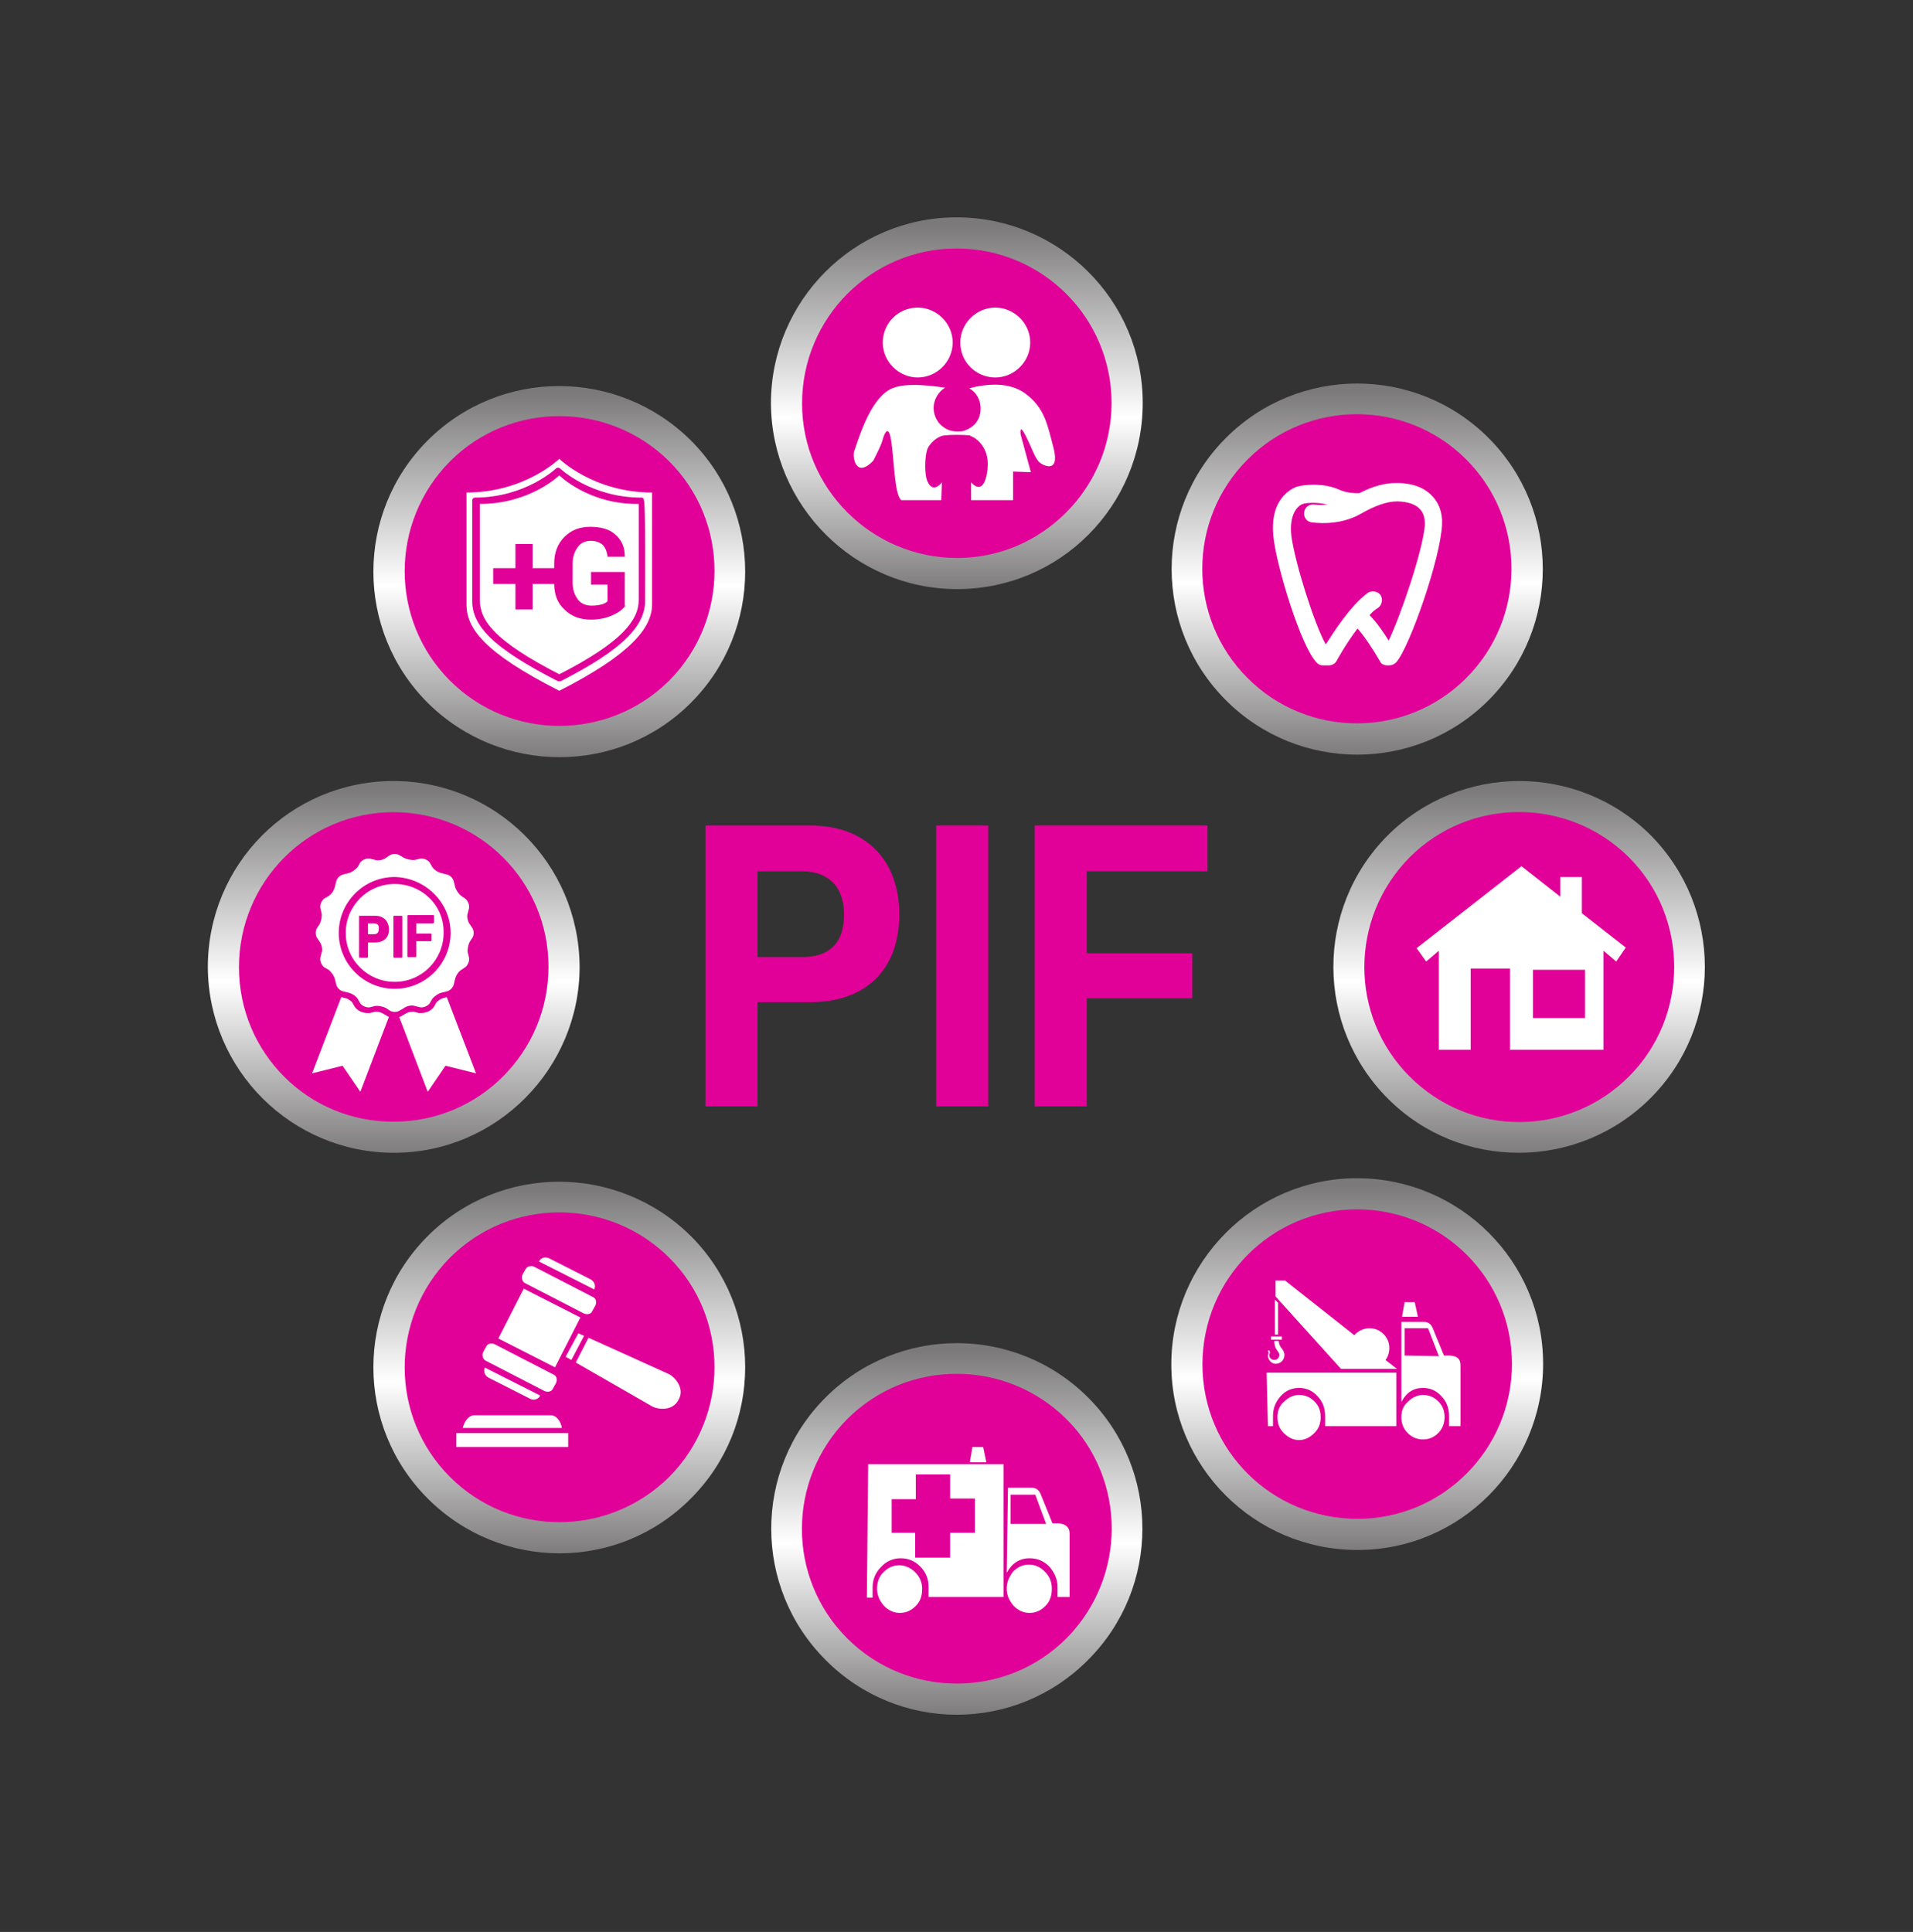 <?xml version="1.0" encoding="utf-8"?>
<!-- Generator: Adobe Illustrator 25.2.0, SVG Export Plug-In . SVG Version: 6.00 Build 0)  -->
<svg version="1.1" id="Layer_1" xmlns="http://www.w3.org/2000/svg" xmlns:xlink="http://www.w3.org/1999/xlink" x="0px" y="0px"
	 viewBox="0 0 301 304" style="enable-background:new 0 0 301 304;" xml:space="preserve">
<rect x="0" y="0" width="301" height="304" fill="#333333" stroke="none"/>
<style type="text/css">
	.st0{fill-rule:evenodd;clip-rule:evenodd;fill:url(#SVGID_1_);}
	.st1{fill-rule:evenodd;clip-rule:evenodd;fill:#E10098;}
	.st2{fill:#FFFFFF;}
	.st3{fill-rule:evenodd;clip-rule:evenodd;fill:url(#SVGID_2_);}
	.st4{fill-rule:evenodd;clip-rule:evenodd;fill:url(#SVGID_3_);}
	.st5{fill-rule:evenodd;clip-rule:evenodd;fill:#FFFFFF;}
	.st6{fill-rule:evenodd;clip-rule:evenodd;fill:url(#SVGID_4_);}
	.st7{fill-rule:evenodd;clip-rule:evenodd;fill:url(#SVGID_5_);}
	.st8{fill-rule:evenodd;clip-rule:evenodd;fill:url(#SVGID_6_);}
	.st9{fill-rule:evenodd;clip-rule:evenodd;fill:url(#SVGID_7_);}
	.st10{fill-rule:evenodd;clip-rule:evenodd;fill:url(#SVGID_8_);}
	.st11{fill:#E10098;}
</style>
<g>
	<g>
		<g>
			<g>
				<g>
					<g>
						
							<linearGradient id="SVGID_1_" gradientUnits="userSpaceOnUse" x1="6316.019" y1="-3448.273" x2="6316.019" y2="-3506.747" gradientTransform="matrix(1 0 0 1 -6228 3567.402)">
							<stop  offset="0" style="stop-color:#7E7C7D"/>
							<stop  offset="0.461" style="stop-color:#FFFFFF"/>
							<stop  offset="0.981" style="stop-color:#7B7979"/>
							<stop  offset="1" style="stop-color:#7B7979"/>
						</linearGradient>
						<path class="st0" d="M67.3,110.6c-11.4-11.4-11.4-29.9,0-41.3c11.4-11.4,29.9-11.4,41.4,0c11.4,11.4,11.4,29.9,0,41.3
							C97.3,122,78.8,122,67.3,110.6z"/>
						<path class="st1" d="M70.8,107.1c-9.5-9.5-9.5-24.9,0-34.5c9.5-9.5,24.9-9.5,34.5,0c9.5,9.5,9.5,24.9,0,34.5
							C95.7,116.6,80.3,116.6,70.8,107.1z"/>
					</g>
				</g>
				<g>
					<path class="st2" d="M88,74.8c0,0-4.6,4.5-12.5,4.5c0,0,0,13.1,0,15.1c0,3.2,2.2,6.4,12.5,11.7c9.8-5,12.5-8.5,12.5-11.7
						c0-2.4,0-15.1,0-15.1C92.6,79.4,88,74.8,88,74.8z M98.4,95.3c-0.4,0.6-1.1,1.1-2,1.5c-0.9,0.4-2,0.7-3.4,0.7
						c-1.7,0-3.1-0.5-4.2-1.6c-1.1-1-1.6-2.4-1.6-4h-3.4v4h-2.7v-4h-3.5v-2.5h3.5v-3.8h2.7v3.8h3.4v-0.7c0-1.7,0.5-3.1,1.6-4.2
						c1.1-1.1,2.4-1.6,4.1-1.6c1.7,0,3.1,0.4,4,1.3c0.9,0.8,1.4,1.9,1.4,3.3l0,0.1h-2.7c-0.1-0.8-0.3-1.3-0.7-1.8
						c-0.4-0.4-1.1-0.7-1.9-0.7c-0.9,0-1.6,0.3-2.1,1c-0.5,0.7-0.8,1.5-0.8,2.6v3c0,1.1,0.3,1.9,0.8,2.6c0.5,0.7,1.3,1,2.2,1
						c0.7,0,1.2-0.1,1.6-0.2c0.4-0.1,0.7-0.3,0.9-0.5v-2.6H93V90h5.3V95.3z"/>
					<path class="st2" d="M88,72.2c0,0-5.4,5.3-14.6,5.3c0,0,0,15.4,0,17.6c0,3.7,2.6,7.5,14.6,13.6c11.4-5.8,14.6-10,14.6-13.6
						c0-2.8,0-17.6,0-17.6C93.4,77.5,88,72.2,88,72.2z M101.5,94.6c0,1.9-0.9,3.8-2.8,5.7c-2.2,2.2-5.6,4.4-10.5,6.9
						c-0.1,0-0.1,0-0.2,0c-0.1,0-0.1,0-0.2,0c-5.1-2.6-8.7-4.9-10.8-7c-1.8-1.8-2.7-3.6-2.7-5.6c0-2,0-15.7,0-15.9
						c0-0.2,0.2-0.4,0.4-0.4c8,0,12.8-4.6,12.8-4.6c0.1-0.1,0.2-0.1,0.3-0.1c0.1,0,0.2,0,0.3,0.1c0,0,4.8,4.6,12.8,4.6
						c0.1,0,0.2,0,0.3,0.1c0.1,0.1,0.1,0.2,0.1,0.3C101.6,78.9,101.5,92.2,101.5,94.6z"/>
				</g>
			</g>
		</g>
		<g>
			<g>
				
					<linearGradient id="SVGID_2_" gradientUnits="userSpaceOnUse" x1="1842.751" y1="-1490.476" x2="1842.827" y2="-1548.949" gradientTransform="matrix(1 -1.300000e-03 1.300000e-03 1 -1690.239 1585.55)">
					<stop  offset="0" style="stop-color:#7E7C7D"/>
					<stop  offset="0.461" style="stop-color:#FFFFFF"/>
					<stop  offset="0.981" style="stop-color:#7B7979"/>
					<stop  offset="1" style="stop-color:#7B7979"/>
				</linearGradient>
				<path class="st3" d="M121.3,63.5c0-16.2,13.1-29.3,29.2-29.3c16.2,0,29.3,13.1,29.3,29.2c0,16.2-13,29.3-29.2,29.3
					C134.5,92.7,121.4,79.6,121.3,63.5z"/>
				<path class="st1" d="M126.2,63.5c0-13.5,10.9-24.4,24.3-24.4c13.5,0,24.4,10.9,24.4,24.3c0,13.4-10.9,24.4-24.3,24.4
					C137.2,87.8,126.2,76.9,126.2,63.5z"/>
				<g>
					<path class="st2" d="M161.3,61.9c-1.8-1.3-4.6-1.9-8.8-0.8c1.1,0.6,1.8,1.8,1.8,3.2c0,1.3-0.6,2.4-1.6,3
						c-0.3,0.2-0.5,0.3-0.8,0.4c-0.4,0.2-0.8,0.2-1.3,0.2c-2.1,0-3.7-1.7-3.7-3.7c0-1.3,0.7-2.5,1.8-3.2c-1.5-0.2-6-0.9-8.3,0.1
						c-3.1,1.3-4.9,6.6-6,9.9c-0.3,0.8,0.2,4.4,3,1.5c1.5-2.9,1.5-3.4,1.5-3.4s0.8-2.9,1.3,0.1c0.5,3,0.5,8.5,1.6,9.5h6.3l0.1-2.8
						c0,0-1.3,1.8-2.2,0c-0.6-1.1-0.5-4-0.1-5.2c0.3-0.8,1.5-2.1,2.8-2.2c1-0.1,2.6-0.1,3.8,0v0c0.1,0,0.2,0,0.2,0.1
						c0.6,0.2,1.7,0.9,2.3,2.3c0.3,0.7,0.5,1.6,0.4,2.7c0,0.2,0,0.4-0.1,0.7c0,0.3-0.1,0.7-0.2,1c0,0-0.6,2.5-2.3,0.6l0,2.8h6.6
						v-4.5l2.8,0.1l-1.6-5.9c0,0-0.3-2,0.8,0.2c1.1,2.2,1.3,3.1,2,4c0.5,0.6,3.4,2.1,2.4-2C164.8,66.8,164.4,64.2,161.3,61.9z"/>
					<path class="st2" d="M138.9,53.9c0,3,2.5,5.5,5.5,5.5c3,0,5.5-2.5,5.5-5.5c0-3-2.5-5.5-5.5-5.5
						C141.3,48.4,138.9,50.9,138.9,53.9z"/>
					<path class="st2" d="M156.6,59.4c3,0,5.5-2.5,5.5-5.5c0-3-2.5-5.5-5.5-5.5c-3,0-5.5,2.5-5.5,5.5
						C151.1,57,153.6,59.4,156.6,59.4z"/>
				</g>
			</g>
		</g>
		<g>
			<g>
				
					<linearGradient id="SVGID_3_" gradientUnits="userSpaceOnUse" x1="1754.029" y1="-1401.856" x2="1754.105" y2="-1460.33" gradientTransform="matrix(1 -1.300000e-03 1.300000e-03 1 -1690.239 1585.55)">
					<stop  offset="0" style="stop-color:#7E7C7D"/>
					<stop  offset="0.461" style="stop-color:#FFFFFF"/>
					<stop  offset="0.981" style="stop-color:#7B7979"/>
					<stop  offset="1" style="stop-color:#7B7979"/>
				</linearGradient>
				<path class="st4" d="M32.7,152.2c0-16.2,13-29.3,29.2-29.3c16.1,0,29.2,13,29.3,29.2c0,16.1-13.1,29.3-29.2,29.3
					C45.9,181.4,32.8,168.4,32.7,152.2z"/>
				<path class="st1" d="M37.6,152.2c0-13.5,10.9-24.4,24.3-24.4c13.5,0,24.4,10.9,24.4,24.3c0,13.5-10.9,24.4-24.3,24.4
					C48.5,176.6,37.6,165.7,37.6,152.2z"/>
				<g>
					<path class="st5" d="M58.8,145.3h-0.9v1.7h0.9c0.6,0,0.8-0.3,0.8-0.8C59.7,145.6,59.4,145.3,58.8,145.3z"/>
					<path class="st5" d="M62.1,139.1c-4.3,0-7.7,3.5-7.7,7.7c0,4.3,3.5,7.7,7.7,7.7c4.3,0,7.7-3.5,7.7-7.7
						C69.9,142.5,66.4,139.1,62.1,139.1z M59,148.3h-1.1v2.3c0,0.1-0.1,0.1-0.1,0.1h-1.2c-0.1,0-0.1-0.1-0.1-0.1v-6.4
						c0-0.1,0.1-0.1,0.1-0.1H59c1.3,0,2.2,0.8,2.2,2.2C61.2,147.5,60.4,148.3,59,148.3z M63.3,150.6c0,0.1-0.1,0.1-0.1,0.1h-1.2
						c-0.1,0-0.1-0.1-0.1-0.1v-6.4c0-0.1,0.1-0.1,0.1-0.1h1.2c0.1,0,0.1,0.1,0.1,0.1V150.6z M68.1,145.3h-2.6v1.6h2.3
						c0.1,0,0.1,0.1,0.1,0.1v1c0,0.1-0.1,0.1-0.1,0.1h-2.3v2.4c0,0.1-0.1,0.1-0.1,0.1h-1.2c-0.1,0-0.1-0.1-0.1-0.1v-6.4
						c0-0.1,0.1-0.1,0.1-0.1h4c0.1,0,0.1,0.1,0.1,0.1v1C68.3,145.2,68.2,145.3,68.1,145.3z"/>
				</g>
				<g>
					<g>
						<g>
							<path class="st5" d="M69.6,157.1c-0.3,0.1-0.7,0.4-0.9,0.6l-0.4,0.7c-0.4,0.6-1.2,1-2,1c-0.1,0-0.3,0-0.4,0l-0.8-0.2
								c0,0-0.1,0-0.2,0c-0.3,0-0.7,0.1-0.9,0.2l-0.7,0.4c-0.1,0.1-0.3,0.2-0.5,0.2l4.5,11.8l2.8-4.1l4.8,1.2l-4.6-12L69.6,157.1z"
								/>
							<path class="st5" d="M60.8,159.8l-0.7-0.4c-0.2-0.1-0.5-0.2-0.9-0.2c-0.1,0-0.1,0-0.2,0l-0.8,0.2c-0.1,0-0.3,0-0.4,0
								c-0.8,0-1.6-0.4-2-1l-0.4-0.7c-0.2-0.2-0.6-0.5-0.9-0.6l-0.8-0.2l-4.6,12l4.8-1.2l2.8,4.1l4.5-11.8
								C61.1,160,61,159.9,60.8,159.8z"/>
						</g>
						<path class="st5" d="M70.9,146.8c0,4.8-3.9,8.8-8.8,8.8c-4.8,0-8.8-3.9-8.8-8.8c0-4.8,3.9-8.8,8.8-8.8
							C66.9,138.1,70.9,142,70.9,146.8z M60.7,135c-0.4,0.3-1.2,0.5-1.7,0.3l-0.8-0.2c-0.5-0.1-1.2,0.2-1.5,0.6l-0.4,0.7
							c-0.3,0.4-1,0.9-1.5,1l-0.8,0.2c-0.5,0.1-1,0.6-1.1,1.1l-0.2,0.8c-0.1,0.5-0.5,1.2-1,1.5l-0.7,0.4c-0.4,0.3-0.7,1-0.6,1.5
							l0.2,0.8c0.1,0.5-0.1,1.3-0.3,1.7l-0.4,0.6c-0.3,0.4-0.3,1.2,0,1.6l0.4,0.6c0.3,0.4,0.5,1.2,0.3,1.7l-0.2,0.8
							c-0.1,0.5,0.2,1.2,0.6,1.5l0.7,0.4c0.4,0.3,0.9,1,1,1.5l0.2,0.8c0.1,0.5,0.6,1,1.1,1.1l0.8,0.2c0.5,0.1,1.2,0.5,1.5,1l0.4,0.7
							c0.3,0.4,1,0.7,1.5,0.6l0.8-0.2c0.5-0.1,1.3,0.1,1.7,0.3l0.6,0.4c0.4,0.3,1.2,0.3,1.6,0l0.7-0.4c0.4-0.3,1.2-0.5,1.7-0.3
							l0.8,0.2c0.5,0.1,1.2-0.2,1.5-0.6l0.4-0.7c0.3-0.4,1-0.9,1.5-1l0.8-0.2c0.5-0.1,1-0.6,1.1-1.1l0.2-0.8c0.1-0.5,0.5-1.2,1-1.5
							l0.6-0.4c0.4-0.3,0.7-1,0.6-1.5l-0.2-0.8c-0.1-0.5,0.1-1.3,0.3-1.7l0.4-0.6c0.3-0.4,0.3-1.2,0-1.6l-0.4-0.6
							c-0.3-0.4-0.5-1.2-0.3-1.7l0.2-0.8c0.1-0.5-0.2-1.2-0.6-1.5l-0.6-0.4c-0.4-0.3-0.9-1-1-1.5l-0.2-0.8c-0.1-0.5-0.6-1-1.1-1.1
							l-0.8-0.2c-0.5-0.1-1.2-0.5-1.5-1l-0.4-0.7c-0.3-0.4-1-0.7-1.5-0.6l-0.8,0.2c-0.5,0.1-1.3-0.1-1.7-0.3l-0.7-0.4
							c-0.4-0.3-1.2-0.3-1.6,0L60.7,135z"/>
					</g>
				</g>
			</g>
		</g>
		<g>
			<g>
				<g>
					<g>
						
							<linearGradient id="SVGID_4_" gradientUnits="userSpaceOnUse" x1="6316.01" y1="-3322.987" x2="6316.01" y2="-3381.459" gradientTransform="matrix(1 0 0 1 -6228 3567.402)">
							<stop  offset="0" style="stop-color:#7E7C7D"/>
							<stop  offset="0.461" style="stop-color:#FFFFFF"/>
							<stop  offset="0.981" style="stop-color:#7B7979"/>
							<stop  offset="1" style="stop-color:#7B7979"/>
						</linearGradient>
						<path class="st6" d="M67.3,235.8c-11.4-11.4-11.4-29.9,0-41.3c11.4-11.4,29.9-11.4,41.4,0c11.4,11.4,11.4,29.9,0,41.3
							C97.3,247.3,78.8,247.3,67.3,235.8z"/>
						<path class="st1" d="M70.8,232.4c-9.5-9.5-9.5-24.9,0-34.5c9.5-9.5,24.9-9.5,34.5,0c9.5,9.5,9.5,24.9,0,34.5
							C95.7,241.9,80.3,241.9,70.8,232.4z"/>
					</g>
				</g>
				<g>
					<rect x="71.8" y="225.5" class="st2" width="17.6" height="2.2"/>
					<path class="st2" d="M86.7,222.7H74.6c-0.9,0-1.6,1.1-1.8,2h15.6C88.3,223.8,87.6,222.7,86.7,222.7z"/>
					
						<rect x="80.5" y="204" transform="matrix(0.454 -0.891 0.891 0.454 -139.897 189.724)" class="st2" width="8.8" height="10"/>
					<path class="st2" d="M105.2,216.2l-12.6-5.7l-2,3.9l12,6.9c0.9,0.5,3.3,0.8,4.2-1.1C107.8,218.4,106.1,216.6,105.2,216.2z"/>
					<polygon class="st2" points="91,209.8 89,213.5 89.9,214 91.9,210.2 					"/>
					<path class="st2" d="M92.9,201.3l-6.5-3.3c-0.6-0.3-1.3-0.1-1.6,0.5l8.7,4.4C93.8,202.3,93.5,201.6,92.9,201.3z"/>
					<path class="st2" d="M82.6,201.9l9.3,4.8c0.5,0.2,1.1,0.1,1.3-0.4l0.5-0.9c0.2-0.5,0.1-1.1-0.4-1.3l-9.3-4.8
						c-0.5-0.2-1.1,0-1.3,0.4l-0.5,0.9C82,201.1,82.2,201.7,82.6,201.9z"/>
					<path class="st2" d="M76.9,216.8l6.5,3.3c0.6,0.3,1.3,0.1,1.6-0.5l-8.7-4.4C76,215.8,76.3,216.5,76.9,216.8z"/>
					<path class="st2" d="M76.4,214.1l9.3,4.8c0.5,0.2,1.1,0.1,1.3-0.4l0.5-0.9c0.2-0.5,0.1-1.1-0.4-1.3l-9.3-4.8
						c-0.5-0.2-1.1-0.1-1.3,0.4l-0.5,0.9C75.8,213.3,76,213.9,76.4,214.1z"/>
				</g>
			</g>
		</g>
		<g>
			<g>
				<g>
					<g>
						
							<linearGradient id="SVGID_5_" gradientUnits="userSpaceOnUse" x1="6378.553" y1="-3297.606" x2="6378.553" y2="-3356.083" gradientTransform="matrix(1 0 0 1 -6228 3567.402)">
							<stop  offset="0" style="stop-color:#7E7C7D"/>
							<stop  offset="0.461" style="stop-color:#FFFFFF"/>
							<stop  offset="0.981" style="stop-color:#7B7979"/>
							<stop  offset="1" style="stop-color:#7B7979"/>
						</linearGradient>
						<path class="st7" d="M129.9,261.2c-11.4-11.4-11.4-29.9,0-41.3c11.4-11.4,29.9-11.4,41.3,0c11.4,11.4,11.4,29.9,0,41.3
							C159.8,272.7,141.3,272.7,129.9,261.2z"/>
						<path class="st1" d="M133.3,257.8c-9.5-9.5-9.5-24.9,0-34.5c9.5-9.5,24.9-9.5,34.5,0c9.5,9.5,9.5,24.9,0,34.5
							C158.3,267.3,142.8,267.3,133.3,257.8z"/>
					</g>
				</g>
				<g>
					<path class="st5" d="M152.6,230.1l2.6,0l-0.5-2.4H153L152.6,230.1z M136.4,251.4h0.9v-1.6c0-1.2,0.4-2.3,1.3-3.2
						c0.8-0.9,1.9-1.4,3.1-1.4c1.2,0,2.2,0.4,3.1,1.3c0.9,0.9,1.3,2,1.3,3.2l0,1.6l11.8,0l0-20.9l-21.3,0L136.4,251.4z M138,250
						c0,1,0.4,1.9,1.1,2.7c0.7,0.7,1.5,1.1,2.5,1.1c1,0,1.8-0.4,2.5-1.1c0.7-0.7,1-1.6,1-2.7c0-1-0.4-1.9-1.1-2.6
						c-0.7-0.7-1.6-1.1-2.5-1.1c-1,0-1.8,0.4-2.5,1.1C138.3,248.1,138,249,138,250z M158.4,247.5c0.8-1.5,2-2.3,3.6-2.3
						c1.2,0,2.2,0.4,3.1,1.3c0.8,0.9,1.3,2,1.3,3.2v1.6l1.9,0l0-10c0-1-0.7-1.6-2-1.6l-0.7,0l-1.9-4.7c-0.3-0.6-0.7-0.9-1.4-0.9
						h-3.7L158.4,247.5z M158.4,250c0,1,0.4,1.9,1.1,2.7c0.7,0.7,1.5,1.1,2.5,1.1c1,0,1.8-0.4,2.5-1.1c0.7-0.7,1-1.6,1-2.7
						c0-1-0.3-1.9-1.1-2.7c-0.7-0.7-1.5-1.1-2.5-1.1c-1,0-1.8,0.4-2.5,1.1C158.8,248.1,158.4,248.9,158.4,250z M140.3,241.3l0-5.4
						l3.8,0V232l5.4,0v3.8l3.9,0l0,5.4h-3.9v3.9l-5.5,0v-3.9H140.3z M159,239.8l0-4.6h3.9l1.7,4.6L159,239.8z"/>
				</g>
			</g>
		</g>
		<g>
			<g>
				
					<linearGradient id="SVGID_6_" gradientUnits="userSpaceOnUse" x1="1905.5" y1="-1339.177" x2="1905.576" y2="-1397.654" gradientTransform="matrix(1 -1.300000e-03 1.300000e-03 1 -1690.239 1585.55)">
					<stop  offset="0" style="stop-color:#7E7C7D"/>
					<stop  offset="0.461" style="stop-color:#FFFFFF"/>
					<stop  offset="0.981" style="stop-color:#7B7979"/>
					<stop  offset="1" style="stop-color:#7B7979"/>
				</linearGradient>
				<path class="st8" d="M184.3,214.7c0-16.1,13.1-29.3,29.2-29.3c16.2,0,29.3,13.1,29.3,29.2c0,16.1-13,29.3-29.2,29.3
					C197.4,243.9,184.3,230.8,184.3,214.7z"/>
				<path class="st1" d="M189.2,214.7c0-13.5,10.9-24.4,24.3-24.4c13.5,0,24.4,10.9,24.4,24.3c0,13.5-10.9,24.4-24.3,24.4
					C200.1,239,189.2,228.2,189.2,214.7z"/>
				<path class="st5" d="M200,210.3l1.7,0v0.5l-1.7,0V210.3z M219.8,215.4l-8.8,0L200.7,204l0-2.5h1.5l10.9,8.6
					c0.6-0.7,1.5-1.1,2.4-1.1c1.7,0,3.1,1.4,3.1,3.1c0,0.7-0.2,1.4-0.6,1.9L219.8,215.4z M200.5,211c0,0.7,0.2,1.2,0.6,1.7
					c0.1,0.1,0.2,0.3,0.2,0.5c0,0.4-0.3,0.8-0.8,0.8c-0.4,0-0.8-0.3-0.8-0.8c0-0.1,0-0.2,0.1-0.2c0-0.1,0-0.1,0-0.2c0,0,0-0.1,0-0.1
					c0-0.1-0.1-0.2-0.2-0.2c0,0-0.1,0-0.1,0c0,0.1,0.1,0.2,0.1,0.3c0,0,0,0.1,0,0.1c0,0.1-0.1,0.3-0.1,0.4c0,0.7,0.6,1.3,1.2,1.3
					c0.8,0,1.4-0.6,1.4-1.4c0-0.4-0.2-0.7-0.4-1c-0.3-0.3-0.5-0.8-0.5-1.2H200.5z M200.6,204.5l0.5,0.5v5h-0.5V204.5z M220.5,220.6
					c0.8-1.5,1.9-2.2,3.4-2.2c1.1,0,2.1,0.4,2.9,1.3c0.8,0.8,1.2,1.9,1.2,3.1l0,1.6h1.8l0-9.6c0-1-0.6-1.5-1.9-1.5h-0.7l-1.8-4.4
					c-0.3-0.6-0.7-0.9-1.4-0.9h-3.5L220.5,220.6z M221,213.3V209l3.7,0l1.7,4.4L221,213.3z M220.5,223c0,1,0.3,1.8,1,2.5
					c0.7,0.7,1.5,1,2.4,1c0.9,0,1.7-0.3,2.4-1c0.7-0.7,1-1.6,1-2.5c0-1-0.3-1.8-1-2.5c-0.7-0.7-1.5-1-2.4-1c-0.9,0-1.7,0.4-2.4,1.1
					C220.8,221.2,220.5,222,220.5,223z M201,223c0,1,0.3,1.8,1,2.5c0.7,0.7,1.5,1.1,2.4,1.1c0.9,0,1.7-0.4,2.4-1.1
					c0.7-0.7,1-1.5,1-2.5c0-1-0.3-1.8-1-2.5c-0.7-0.7-1.5-1-2.4-1c-0.9,0-1.7,0.4-2.4,1.1C201.3,221.2,201,222.1,201,223z
					 M199.5,224.4h0.8v-1.6c0-1.2,0.4-2.2,1.2-3.1c0.8-0.9,1.8-1.3,2.9-1.3c1.1,0,2.1,0.4,2.9,1.3c0.8,0.8,1.2,1.9,1.2,3.1l0,1.6
					l11.2,0l0-8.4l-20.4,0L199.5,224.4z M220.6,207.2h2.5l-0.5-2.3H221L220.6,207.2z"/>
			</g>
		</g>
		<g>
			<g>
				
					<linearGradient id="SVGID_7_" gradientUnits="userSpaceOnUse" x1="1931.094" y1="-1401.625" x2="1931.17" y2="-1460.1" gradientTransform="matrix(1 -1.300000e-03 1.300000e-03 1 -1690.239 1585.55)">
					<stop  offset="0" style="stop-color:#7E7C7D"/>
					<stop  offset="0.461" style="stop-color:#FFFFFF"/>
					<stop  offset="0.981" style="stop-color:#7B7979"/>
					<stop  offset="1" style="stop-color:#7B7979"/>
				</linearGradient>
				<path class="st9" d="M259.7,172.8c-11.4,11.4-29.9,11.5-41.3,0.1c-11.4-11.4-11.5-29.9-0.1-41.4c11.4-11.4,29.9-11.5,41.4-0.1
					C271.1,142.9,271.1,161.4,259.7,172.8z"/>
				<path class="st1" d="M256.3,169.4c-9.5,9.5-24.9,9.6-34.5,0c-9.5-9.5-9.5-24.9,0-34.5c9.5-9.5,24.9-9.5,34.5,0
					C265.8,144.4,265.8,159.9,256.3,169.4z"/>
				<path class="st5" d="M255.8,149.1l-6.9-5.4l0-5.7l-3.4,0l0,3.1l-6.1-4.8l-16.5,12.9l1.5,2.1l2-1.7l0,15.6l5,0l0-12.8l6.2,0
					l0,12.8l14.7,0l0-15.6l2,1.7L255.8,149.1z M249.4,160.2l-8.2,0l0-7.6l8.2,0L249.4,160.2z"/>
			</g>
		</g>
		<g>
			<g>
				<g>
					<g>
						
							<linearGradient id="SVGID_8_" gradientUnits="userSpaceOnUse" x1="6441.52" y1="-3448.689" x2="6441.52" y2="-3507.099" gradientTransform="matrix(1 0 0 1 -6228 3567.402)">
							<stop  offset="0" style="stop-color:#7E7C7D"/>
							<stop  offset="0.461" style="stop-color:#FFFFFF"/>
							<stop  offset="0.981" style="stop-color:#7B7979"/>
							<stop  offset="1" style="stop-color:#7B7979"/>
						</linearGradient>
						<path class="st10" d="M192.9,110.2c-11.4-11.4-11.4-29.9,0-41.3c11.4-11.4,29.9-11.4,41.3,0c11.4,11.4,11.4,29.9,0,41.3
							C222.8,121.6,204.3,121.6,192.9,110.2z"/>
						<path class="st1" d="M196.3,106.7c-9.5-9.5-9.5-24.9,0-34.4c9.5-9.5,24.9-9.5,34.4,0c9.5,9.5,9.5,24.9,0,34.4
							C221.2,116.2,205.8,116.2,196.3,106.7z"/>
					</g>
				</g>
				<path class="st2" d="M225.3,78c-1.7-1.8-4.2-2-5.6-2c-1.8,0-3.7,0.5-5.8,1.6c-0.3,0-1.8,0.1-3.3-0.6c-2.3-1-5.3-0.8-6.6-0.4
					c-0.5,0.2-4.4,1.7-3.6,8.1c0.5,4.5,4.3,17.1,6.8,19.6c0.3,0.3,0.6,0.4,1,0.4h0.9c0.5,0,1-0.3,1.2-0.7c0,0,1.4-2.6,3.3-5.1
					c1,1.1,2.4,3.2,3.5,5.1c0.2,0.5,0.7,0.7,1.2,0.7h0.3c0.4,0,0.8-0.2,1.1-0.5c2.1-2.4,7-16.4,7.2-21.7
					C227,80.7,226.4,79.1,225.3,78z M218.5,100.8c-0.8-1.3-1.9-2.9-3-4c0.4-0.5,0.9-0.9,1.4-1.2c0.6-0.5,0.7-1.4,0.3-2
					c-0.5-0.6-1.4-0.7-2-0.3c-2.8,2.1-5.3,6.1-6.6,8.1c-1.8-3.2-4.8-12.7-5.4-17c-0.5-4.3,1.7-5.1,1.8-5.1c0.5-0.2,2.3-0.3,3.9,0.1
					c-1.2,0.1-2.1,0-2.1,0c-0.8-0.1-1.5,0.4-1.6,1.2c-0.1,0.8,0.4,1.5,1.2,1.6c0.2,0,4.2,0.7,7.8-1.4c2.1-1.2,4-1.9,5.6-1.9
					c0.7,0,2.6,0.1,3.6,1.2c0.6,0.6,0.8,1.4,0.8,2.5C223.9,86.5,220.5,96.6,218.5,100.8z"/>
			</g>
		</g>
	</g>
	<g>
		<path class="st11" d="M127.5,129.9c8.8,0,14,5.5,14,14c0,8.6-5.2,13.8-14,13.8h-8.3v16.4H111v-44.2H127.5z M119.2,137.1v13.5h7
			c4,0,6.6-1.9,6.6-6.7c0-4.6-2.7-6.8-6.6-6.8H119.2z"/>
		<path class="st11" d="M147.3,174.1v-44.2h8.2v44.2H147.3z"/>
		<path class="st11" d="M190,137.1h-19v12.9h16.6v7.1H171v17h-8.2v-44.2H190V137.1z"/>
	</g>
</g>
</svg>
